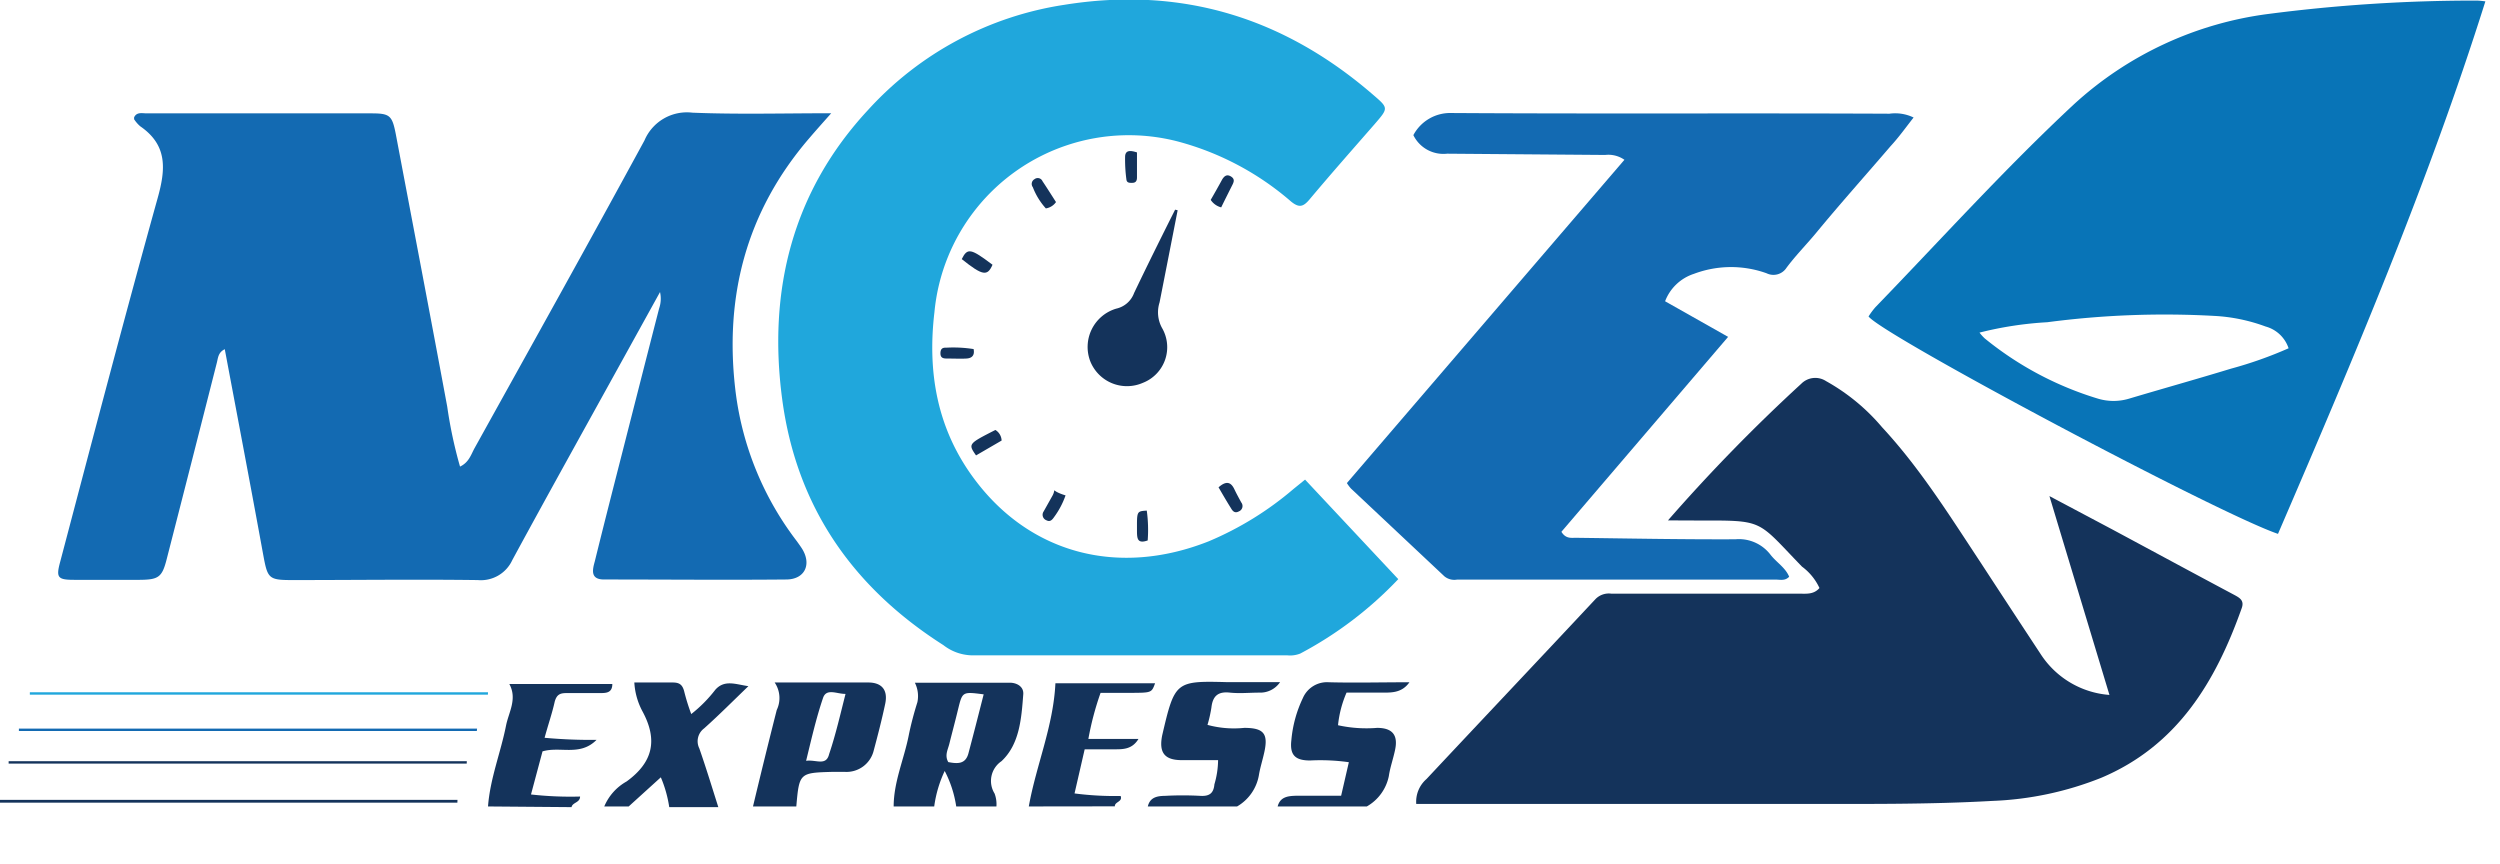 <svg viewBox="0 0 217 75" xmlns="http://www.w3.org/2000/svg">
  <g>
    <path d="M42.36,70c.18-2.42,1.1-4.68,1.56-7,.23-1.18,1-2.32.29-3.63h8.94c0,.78-.55.78-1,.79-1,0-2,0-3,0-.55,0-.83.14-1,.74-.22,1-.57,2-.88,3.14a43.92,43.92,0,0,0,4.51.18c-1.43,1.45-3.15.54-4.69,1l-1,3.74a30.68,30.68,0,0,0,4.26.18c0,.54-.66.5-.74.92Z" fill="#14335B"/>
    <path d="M52.45,70a4.47,4.47,0,0,1,1.94-2.17c2.3-1.67,2.71-3.6,1.39-6.06a6,6,0,0,1-.72-2.53c1.13,0,2.23,0,3.32,0,.56,0,.84.16,1,.74a18.09,18.09,0,0,0,.62,2,11.89,11.89,0,0,0,2.09-2.11c.8-.9,1.77-.47,2.87-.31-1.28,1.23-2.53,2.49-3.85,3.67a1.39,1.39,0,0,0-.41,1.73c.59,1.69,1.11,3.4,1.65,5.1H58.09a10.57,10.57,0,0,0-.73-2.59L54.57,70Z" fill="#14335B"/>
    <path d="M65.36,70q1-4.19,2.06-8.37a2.4,2.4,0,0,0-.18-2.39c2.8,0,5.46,0,8.12,0,1.19,0,1.72.66,1.48,1.83-.29,1.37-.64,2.73-1,4.07A2.43,2.43,0,0,1,73.36,67c-.39,0-.79,0-1.18,0-2.78.08-2.81.11-3.06,3Zm8-9.77c-.74,0-1.63-.51-1.92.35-.59,1.73-1,3.54-1.47,5.46.86-.13,1.74.49,2-.59C72.54,63.77,72.94,62,73.39,60.24Z" fill="#14335B"/>
    <path d="M77.57,70c0-2.12.89-4.08,1.3-6.13.2-1,.47-2,.76-2.92a2.58,2.58,0,0,0-.22-1.69c2.83,0,5.55,0,8.26,0,.52,0,1.2.29,1.15,1-.16,2.08-.31,4.33-1.89,5.81a2.07,2.07,0,0,0-.6,2.81A2.65,2.65,0,0,1,86.49,70H83a9.72,9.72,0,0,0-1-3.08A10.49,10.49,0,0,0,81.09,70Zm7.81-9.73c-1.85-.24-1.84-.24-2.22,1.3-.24,1-.51,2-.76,3-.13.52-.42,1-.09,1.58.76.14,1.49.22,1.75-.76C84.5,63.74,84.93,62.05,85.38,60.28Z" fill="#14335B"/>
    <path d="M89.3,70c.63-3.55,2.13-6.94,2.31-10.69h8.65c-.3.82-.3.82-2.09.83H95.53a25.41,25.41,0,0,0-1.06,4h4.35c-.57.94-1.39.9-2.19.9s-1.64,0-2.48,0l-.88,3.83a26.87,26.87,0,0,0,4,.22c.2.51-.53.5-.5.9Z" fill="#14335B"/>
    <path d="M99.63,70c.19-.81.83-.91,1.5-.92a28.2,28.2,0,0,1,3.05,0c.78.05,1.16-.21,1.23-1a7.6,7.6,0,0,0,.32-2.1c-1.06,0-2.11,0-3.15,0-1.52,0-2-.67-1.7-2.16,1.09-4.67,1.15-4.73,5.64-4.61,1.47,0,3,0,4.59,0a2.08,2.08,0,0,1-1.78.91c-.86,0-1.72.09-2.57,0-1.05-.12-1.5.31-1.61,1.3a11.4,11.4,0,0,1-.34,1.5,8.76,8.76,0,0,0,3.19.26c1.69,0,2.1.5,1.74,2.12-.15.69-.37,1.36-.47,2A3.91,3.91,0,0,1,107.38,70Z" fill="#14335B"/>
    <path d="M110.9,70c.22-.85.92-.91,1.62-.93,1.28,0,2.56,0,3.89,0l.67-2.91a17.58,17.58,0,0,0-3.36-.15c-1.3,0-1.78-.47-1.63-1.76a10.62,10.62,0,0,1,1-3.66,2.28,2.28,0,0,1,2.25-1.37c2.29.06,4.58,0,7,0-.71,1-1.68.89-2.58.9h-2.88a9.52,9.52,0,0,0-.74,2.83,11.43,11.43,0,0,0,3.39.23c1.34,0,1.84.63,1.56,1.92-.16.77-.43,1.51-.54,2.27A3.93,3.93,0,0,1,118.64,70Z" fill="#14335B"/>
    <path d="M57.29,25.35l-3.46,6.26c-3.13,5.67-6.28,11.32-9.36,17a3,3,0,0,1-3,1.74c-5.36-.07-10.72,0-16.08,0-2.08,0-2.16-.13-2.54-2.18-1.08-5.93-2.21-11.85-3.34-17.86-.58.28-.58.76-.69,1.18Q16.66,40,14.47,48.53c-.4,1.58-.71,1.79-2.37,1.8H6.47c-1.46,0-1.62-.18-1.25-1.55C8,38.25,10.76,27.7,13.68,17.21c.71-2.53.87-4.61-1.51-6.25a2.84,2.84,0,0,1-.53-.61s0-.08,0-.16c.22-.49.7-.35,1.1-.35q9.74,0,19.48,0c1.63,0,1.82.18,2.14,1.83,1.49,7.88,3,15.76,4.46,23.63a38.69,38.69,0,0,0,1.11,5.2c.76-.36.94-1,1.25-1.58,4.94-8.9,9.9-17.79,14.76-26.73A4,4,0,0,1,60.1,9.78c3.94.16,7.9.05,12.05.05-.7.79-1.31,1.47-1.9,2.16-5.5,6.39-7.42,13.82-6.39,22.1a26.73,26.73,0,0,0,5.27,12.84c.16.22.32.44.47.67.87,1.36.28,2.68-1.33,2.7-5.28.05-10.56,0-15.84,0-1.22,0-1-.86-.8-1.58.78-3.17,1.59-6.33,2.4-9.5,1.06-4.15,2.11-8.29,3.18-12.44A2.61,2.61,0,0,0,57.29,25.35Z" fill="#136AB2"/>
    <path d="M121.37,50.27a32.93,32.93,0,0,1-8.51,6.46,2.38,2.38,0,0,1-1.15.15c-9.15,0-18.3,0-27.45,0A4.17,4.17,0,0,1,81.89,56c-7.85-5-12.76-12-14-21.38s.87-18,7.48-25.1a28.86,28.86,0,0,1,17-9.1c10.2-1.64,19.08,1.11,26.82,7.81,1.34,1.15,1.33,1.15.14,2.53-1.9,2.18-3.81,4.34-5.67,6.56-.55.65-.91.73-1.6.17a24.68,24.68,0,0,0-9.75-5.19A16.94,16.94,0,0,0,81.11,27.09c-.62,5.23.23,10.12,3.42,14.43,4.84,6.55,12.55,8.58,20.4,5.46a28,28,0,0,0,7.35-4.54l1-.81Z" fill="#20A7DC"/>
    <path d="M141,13.87a2.43,2.43,0,0,0-1.67-.42l-13.72-.11a2.9,2.9,0,0,1-2.93-1.61A3.62,3.62,0,0,1,126,9.81c12.67.08,25.34,0,38,.06a3.66,3.66,0,0,1,2.1.33c-.66.84-1.27,1.7-2,2.49-2.16,2.52-4.38,5-6.48,7.55-.83,1-1.76,1.94-2.55,3a1.35,1.35,0,0,1-1.73.48,9.13,9.13,0,0,0-6.31.05,4,4,0,0,0-2.5,2.38L150,29.24,135.53,46.16c.38.62.85.52,1.26.52,4.61.06,9.23.15,13.84.13a3.45,3.45,0,0,1,3.05,1.34c.51.66,1.29,1.11,1.62,1.91-.36.38-.78.25-1.15.25H126.47a1.36,1.36,0,0,1-1.09-.28l-8.11-7.62a3.23,3.23,0,0,1-.36-.48Z" fill="#136AB2"/>
    <path d="M144.78,45.17A150.06,150.06,0,0,1,156.36,33.3a1.71,1.71,0,0,1,2.14-.22,17.5,17.5,0,0,1,4.86,4c3.31,3.57,5.87,7.68,8.54,11.72q2.61,4,5.2,7.93a7.81,7.81,0,0,0,6,3.59c-1.73-5.73-3.43-11.35-5.21-17.26l5.43,2.88c3.54,1.9,7.07,3.81,10.62,5.7.48.26.88.49.64,1.15-2.27,6.4-5.59,11.94-12.21,14.73a28.33,28.33,0,0,1-9.45,2c-5.47.31-10.95.26-16.43.26H122.93a2.61,2.61,0,0,1,.89-2.16c4.89-5.22,9.8-10.41,14.68-15.63a1.61,1.61,0,0,1,1.36-.46l16.31,0c.61,0,1.26.09,1.76-.49a4.85,4.85,0,0,0-1.52-1.86c-4-4.13-3.2-4-9.22-4Z" fill="#14335B"/>
    <path d="M162.19,27.47a6,6,0,0,1,.61-.82c5.7-5.89,11.21-12,17.2-17.58a30.81,30.81,0,0,1,16.9-7.86A138.71,138.71,0,0,1,214.78.05c.23,0,.46,0,.95.07-5,15.86-11.47,31.06-18,46.22C192.59,44.6,163.55,29.18,162.19,27.47Zm9.63,1.4a4.08,4.08,0,0,0,.45.5,28.68,28.68,0,0,0,9.86,5.24,4.69,4.69,0,0,0,2.65,0c2.95-.88,5.92-1.71,8.87-2.61a34.93,34.93,0,0,0,5-1.77,2.91,2.91,0,0,0-2-1.89,15.08,15.08,0,0,0-4.46-.92,78,78,0,0,0-14.49.55A31,31,0,0,0,171.82,28.87Z" fill="#0874B7"/>
    <path d="M42.35,60.3H2.59v-.21H42.36Z" fill="#20A7DC"/>
    <path d="M41.39,63.45H1.64v-.21H41.41Z" fill="#136AB2"/>
    <path d="M40.51,66.28H.75v-.21H40.52Z" fill="#14335B"/>
    <path d="M39.7,69.67H0v-.24H39.71Z" fill="#14335B"/>
    <path d="M102.22,18.25q-.78,4-1.57,8a2.82,2.82,0,0,0,.21,2.21,3.32,3.32,0,0,1-1.66,4.77,3.43,3.43,0,0,1-4.56-1.86,3.47,3.47,0,0,1,2.25-4.58,2.14,2.14,0,0,0,1.55-1.36C99.6,23,100.79,20.61,102,18.2Z" fill="#14335B"/>
    <path d="M106,18a1.55,1.55,0,0,1-.91-.65c.34-.59.68-1.19,1-1.78.17-.27.39-.48.76-.25s.24.5.09.79C106.62,16.75,106.31,17.36,106,18Z" fill="#14335B"/>
    <path d="M98.69,13.23V15.4c0,.26-.08.46-.38.47s-.51,0-.54-.31a12.88,12.88,0,0,1-.11-2C97.7,13,98.16,13.06,98.69,13.23Z" fill="#14335B"/>
    <path d="M91.66,17.54a1.32,1.32,0,0,1-.88.55,5.89,5.89,0,0,1-1.13-1.84.47.47,0,0,1,.15-.7.45.45,0,0,1,.69.18C90.88,16.31,91.25,16.9,91.66,17.54Z" fill="#14335B"/>
    <path d="M83.48,22.49c.5-1,.78-.93,2.67.49C85.71,24,85.29,23.94,83.48,22.49Z" fill="#14335B"/>
    <path d="M84.51,30.3c.11.56-.16.79-.61.82s-1.17,0-1.75,0c-.32,0-.52-.09-.52-.45s.15-.51.49-.49A11.21,11.21,0,0,1,84.51,30.3Z" fill="#14335B"/>
    <path d="M84.72,39.53c-.69-1-.69-1,1.68-2.21a1.13,1.13,0,0,1,.54.92Z" fill="#14335B"/>
    <path d="M92.49,43a7.1,7.1,0,0,1-1,1.89c-.16.23-.34.44-.66.27a.51.51,0,0,1-.24-.77l.79-1.41C91.72,42.29,91.08,42.58,92.49,43Z" fill="#14335B"/>
    <path d="M99.62,46.91c-.87.31-.92-.15-.93-.73,0-1.8-.06-1.8.85-1.86A12.3,12.3,0,0,1,99.62,46.91Z" fill="#14335B"/>
    <path d="M105.77,42.3c.66-.58,1.07-.48,1.38.18.18.38.39.76.59,1.13a.5.5,0,0,1-.21.78c-.33.18-.52,0-.67-.26C106.49,43.54,106.14,42.94,105.77,42.3Z" fill="#14335B"/>
  </g>
</svg>